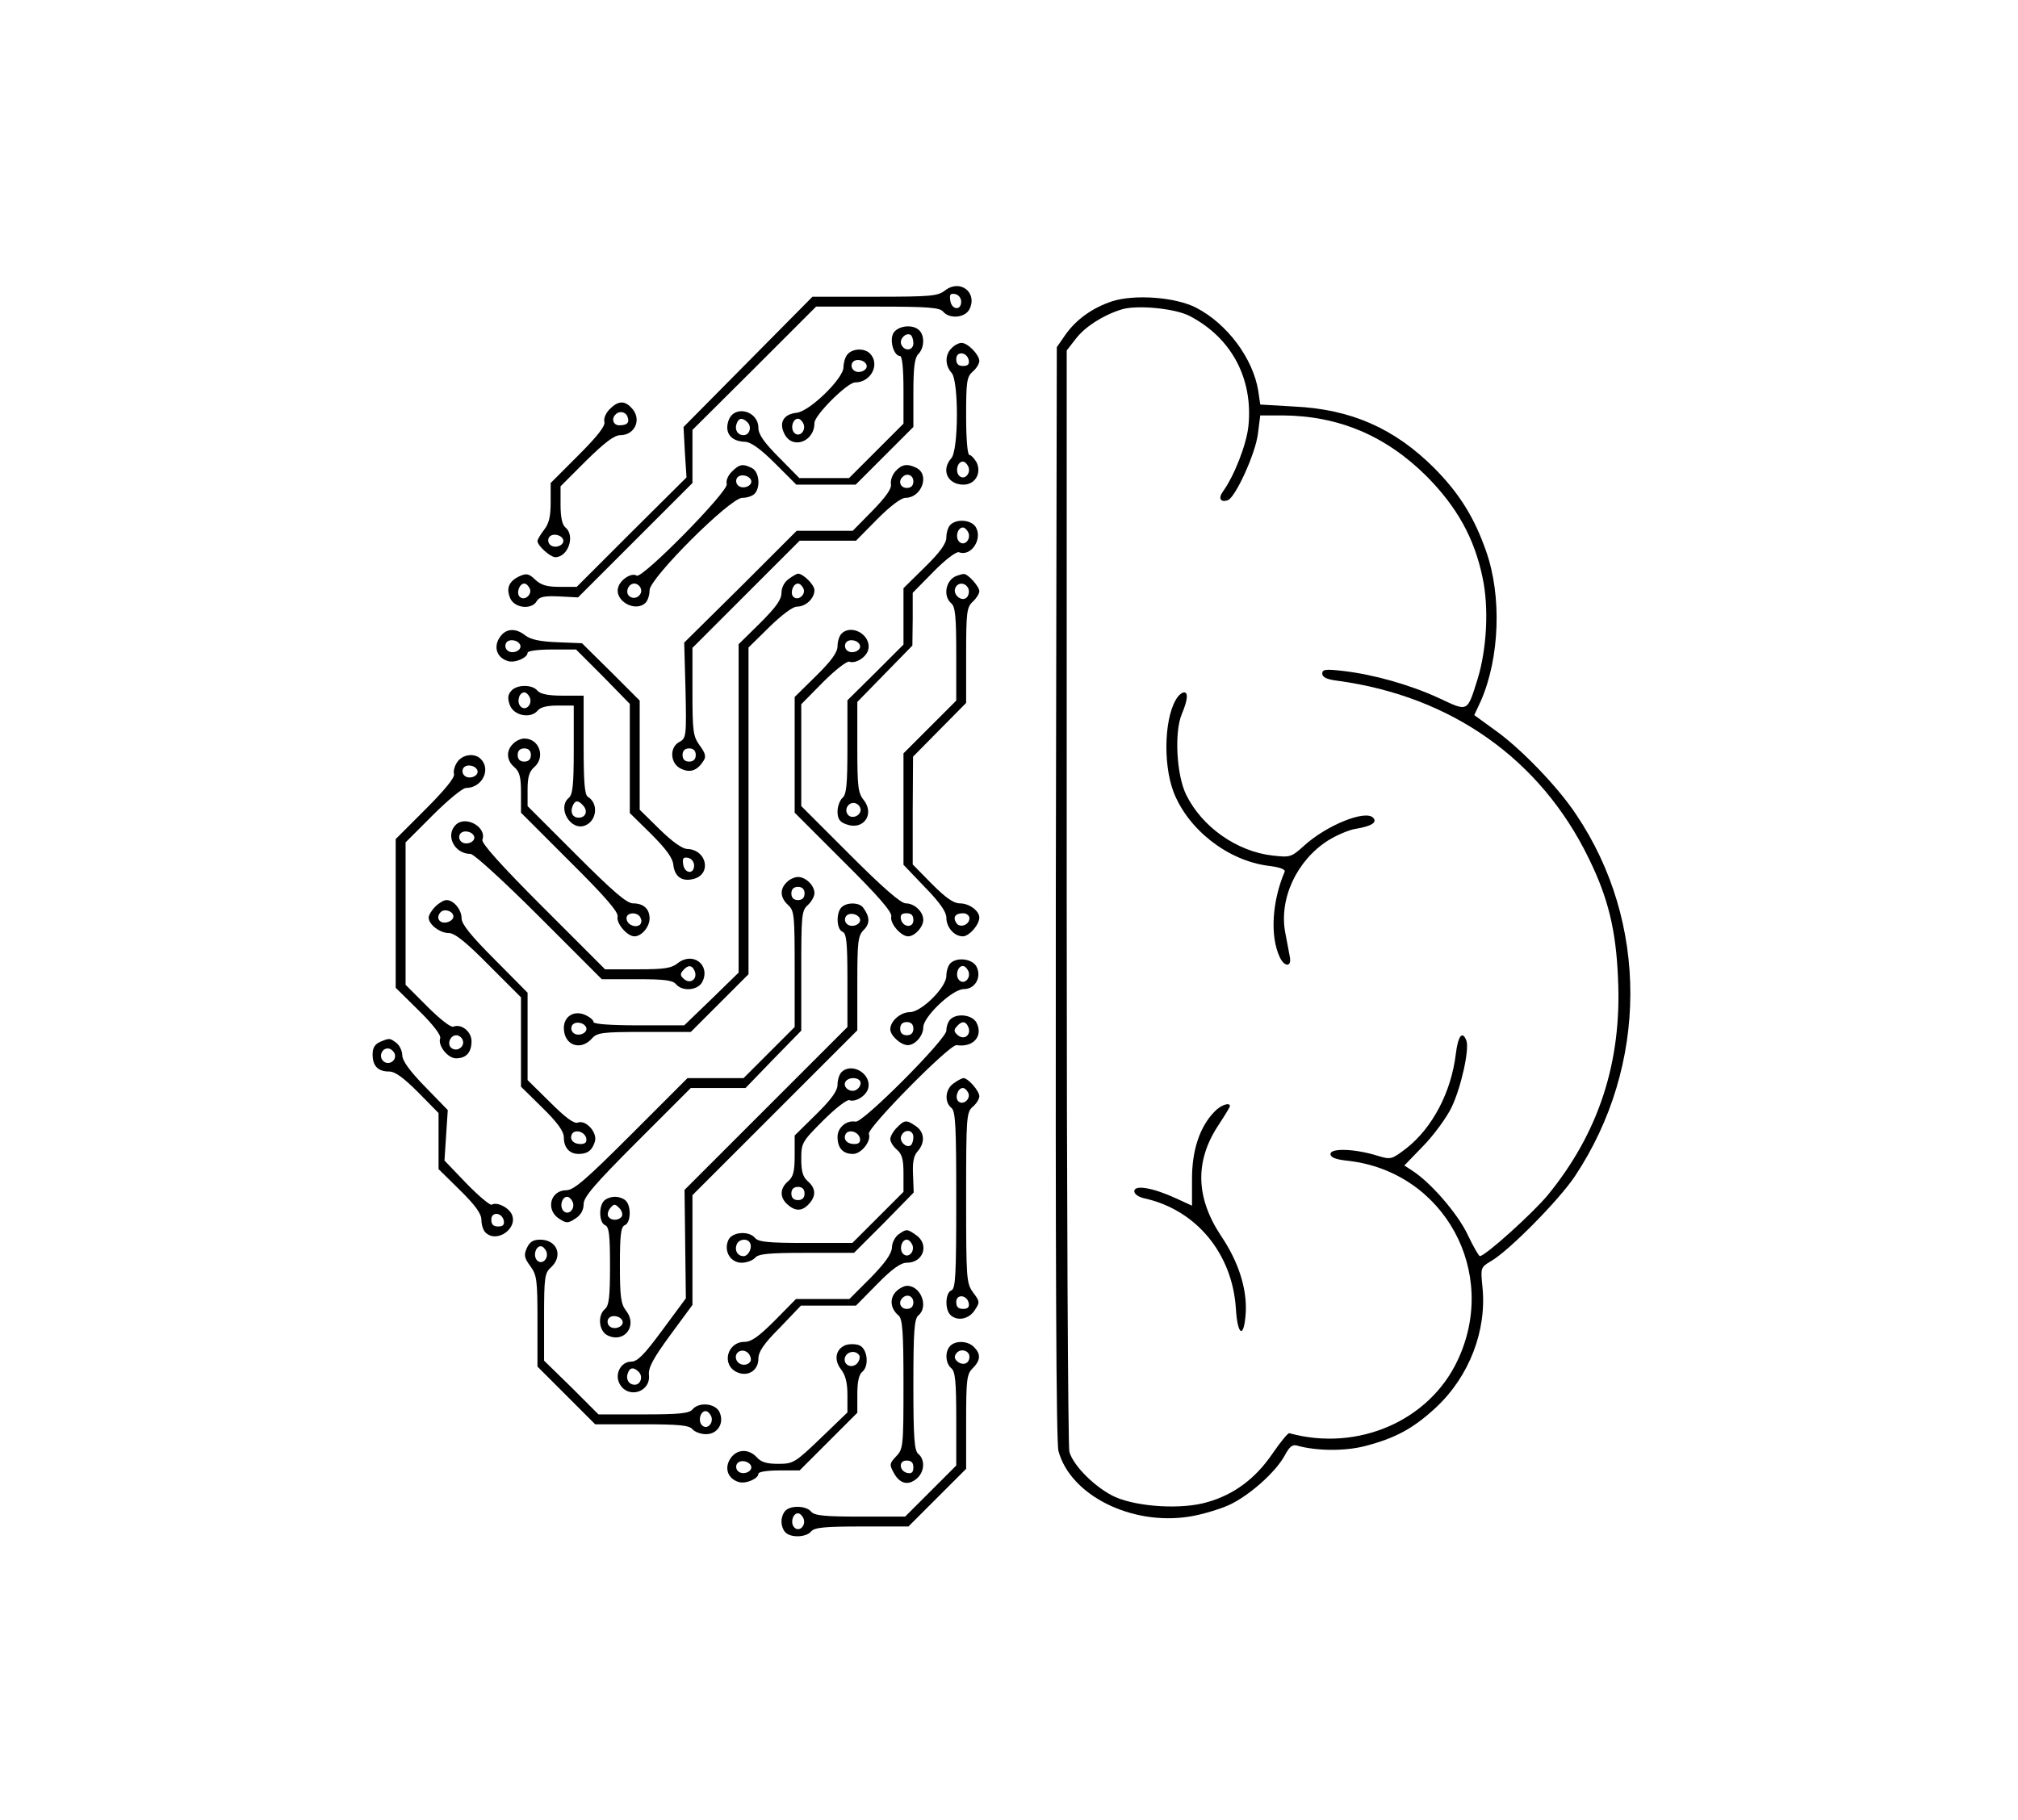 <?xml version="1.0" standalone="no"?>
<!DOCTYPE svg PUBLIC "-//W3C//DTD SVG 20010904//EN"
 "http://www.w3.org/TR/2001/REC-SVG-20010904/DTD/svg10.dtd">
<svg version="1.0" xmlns="http://www.w3.org/2000/svg"
 width="612pt" height="552pt" viewBox="0 0 612 552"
 preserveAspectRatio="xMidYMid meet">

<g transform="translate(0,552) scale(0.1,-0.1)"
fill="#000000" stroke="none">
<path d="M2866 4639 c-22 -17 -42 -19 -213 -19 l-189 0 -195 -197 -196 -198 4
-76 5 -77 -167 -166 -166 -166 -51 0 c-39 0 -57 5 -75 22 -19 18 -26 20 -48
10 -32 -15 -41 -37 -27 -68 14 -29 65 -34 80 -7 8 13 22 16 68 14 l57 -3 174
174 173 173 0 80 0 81 188 187 187 187 186 0 c154 0 189 -3 199 -15 20 -24 69
-19 81 9 23 50 -30 90 -75 55z m49 -34 c0 -28 -29 -25 -33 3 -3 19 0 23 15 20
10 -2 18 -12 18 -23z m-1308 -871 c7 -18 -17 -38 -31 -24 -11 11 -1 40 14 40
6 0 13 -7 17 -16z"/>
<path d="M3372 4606 c-59 -20 -107 -54 -140 -100 l-27 -39 -3 -1655 c-1 -1120
1 -1666 8 -1693 36 -134 221 -227 397 -199 38 6 91 22 120 35 61 28 141 99
169 150 15 28 24 35 39 30 58 -16 143 -17 205 -1 92 24 146 53 216 118 100 94
153 232 140 363 -6 60 -6 61 26 80 54 31 206 185 254 257 223 335 225 771 3
1099 -55 83 -168 200 -246 255 l-62 45 20 43 c57 130 64 318 16 454 -36 103
-81 175 -157 252 -121 121 -253 179 -426 187 l-102 6 -6 41 c-16 99 -94 204
-189 253 -63 32 -186 41 -255 19z m235 -44 c128 -66 194 -191 179 -335 -6 -56
-43 -151 -78 -199 -14 -20 -6 -33 16 -25 23 9 84 142 91 202 l7 55 67 0 c170
-1 313 -61 437 -184 92 -93 145 -187 170 -307 20 -92 13 -218 -15 -309 -32
-102 -28 -99 -118 -57 -87 40 -196 71 -290 82 -53 6 -63 5 -63 -8 0 -11 14
-18 48 -22 344 -47 614 -238 760 -538 59 -120 83 -218 89 -365 12 -254 -59
-469 -214 -658 -48 -57 -188 -183 -205 -184 -3 0 -20 29 -37 65 -29 62 -112
159 -169 195 l-23 15 58 60 c32 33 70 85 85 116 29 60 55 177 45 203 -12 31
-25 15 -32 -41 -14 -116 -71 -224 -150 -286 -45 -34 -46 -35 -89 -22 -68 21
-141 23 -141 5 0 -11 16 -17 55 -21 290 -34 456 -338 331 -604 -86 -185 -304
-279 -511 -222 -4 1 -27 -27 -51 -62 -51 -75 -116 -124 -197 -147 -77 -23
-209 -15 -279 15 -58 26 -128 94 -140 138 -4 15 -8 773 -8 1684 l0 1656 28 36
c27 35 80 70 137 88 45 15 162 4 207 -19z"/>
<path d="M3573 3408 c-41 -52 -48 -200 -14 -290 44 -114 164 -208 287 -224 35
-4 53 -11 50 -18 -38 -89 -45 -195 -15 -259 14 -30 36 -31 31 -1 -2 10 -8 44
-14 74 -20 103 34 220 130 281 26 16 63 32 83 35 49 8 67 20 53 34 -24 24
-141 -23 -209 -85 -39 -35 -42 -36 -95 -30 -109 12 -215 87 -263 185 -29 60
-36 189 -13 244 18 43 20 66 7 66 -5 0 -13 -6 -18 -12z"/>
<path d="M3682 2147 c-44 -46 -67 -116 -67 -203 l0 -81 -50 23 c-70 32 -125
41 -125 21 0 -9 13 -18 32 -22 156 -35 265 -167 276 -333 5 -85 25 -94 30 -13
4 72 -22 154 -74 231 -78 117 -81 228 -9 337 19 29 35 55 35 58 0 13 -29 3
-48 -18z"/>
<path d="M2709 4509 c-12 -23 2 -69 21 -69 6 0 10 -39 10 -103 l0 -102 -83
-83 -82 -82 -75 0 -76 0 -62 63 c-45 45 -62 70 -62 89 0 52 -72 71 -90 24 -14
-38 6 -65 50 -66 17 -1 46 -21 90 -65 l65 -65 90 0 90 0 88 88 87 87 0 103 c0
79 4 107 15 118 18 18 20 55 3 72 -20 20 -66 14 -79 -9z m61 -30 c0 -23 -28
-26 -37 -3 -6 16 15 37 29 28 4 -3 8 -14 8 -25z m-503 -240 c14 -14 6 -39 -12
-39 -18 0 -28 17 -21 35 6 18 18 19 33 4z"/>
<path d="M2886 4464 c-21 -20 -20 -53 0 -75 22 -25 21 -235 -1 -259 -32 -36
-11 -80 37 -80 36 0 56 36 39 69 -7 11 -16 21 -21 21 -6 0 -10 49 -10 118 0
105 2 119 20 135 11 9 20 24 20 32 0 19 -35 55 -54 55 -8 0 -22 -7 -30 -16z
m52 -37 c2 -12 -3 -17 -17 -17 -15 0 -21 6 -21 21 0 25 33 22 38 -4z m-1 -323
c8 -21 -13 -42 -28 -27 -13 13 -5 43 11 43 6 0 13 -7 17 -16z"/>
<path d="M2570 4445 c-7 -8 -12 -26 -12 -39 0 -34 -103 -134 -142 -138 -39 -4
-54 -29 -38 -62 23 -51 92 -27 92 31 0 24 100 123 123 123 49 0 77 56 45 88
-17 17 -53 15 -68 -3z m58 -32 c5 -17 -26 -29 -40 -15 -6 6 -7 15 -3 22 9 14
37 9 43 -7z m-191 -179 c8 -21 -13 -42 -28 -27 -13 13 -5 43 11 43 6 0 13 -7
17 -16z"/>
<path d="M1849 4279 c-12 -12 -19 -29 -16 -39 3 -12 -21 -43 -79 -101 l-84
-84 0 -58 c0 -44 -5 -65 -20 -84 -11 -14 -20 -30 -20 -34 0 -14 39 -49 54 -49
39 0 61 65 31 90 -10 8 -15 31 -15 69 l0 56 78 78 c56 55 85 77 103 77 46 0
67 51 33 84 -21 22 -40 20 -65 -5z m54 -23 c7 -18 -1 -26 -25 -26 -18 0 -25
20 -11 33 11 12 31 8 36 -7z m-195 -373 c5 -17 -26 -29 -40 -15 -6 6 -7 15 -3
22 9 14 37 9 43 -7z"/>
<path d="M2219 4089 c-11 -11 -18 -27 -15 -37 7 -21 -256 -288 -273 -278 -15
10 -49 -11 -56 -35 -13 -41 52 -78 83 -47 7 7 12 24 12 38 0 36 244 280 281
280 14 0 30 5 37 12 19 19 15 66 -7 78 -28 14 -38 13 -62 -11z m59 -26 c5 -17
-26 -29 -40 -15 -6 6 -7 15 -3 22 9 14 37 9 43 -7z m-335 -327 c8 -19 -15 -37
-32 -26 -17 10 -7 40 13 40 7 0 16 -6 19 -14z"/>
<path d="M2716 4091 c-10 -11 -16 -28 -14 -40 2 -14 -16 -39 -57 -81 l-59 -60
-85 0 -85 0 -170 -170 -171 -169 4 -145 c3 -138 2 -145 -18 -156 -32 -16 -29
-67 5 -82 28 -13 49 -5 68 25 8 12 5 23 -12 46 -20 28 -22 42 -22 163 l0 133
162 162 163 163 85 0 86 0 64 65 c41 41 73 65 86 65 48 0 74 68 35 90 -29 15
-46 12 -65 -9z m54 -31 c0 -13 -7 -20 -20 -20 -19 0 -27 20 -13 33 13 14 33 6
33 -13z m-660 -830 c0 -13 -7 -20 -20 -20 -13 0 -20 7 -20 20 0 13 7 20 20 20
13 0 20 -7 20 -20z"/>
<path d="M2882 3928 c-7 -7 -12 -24 -12 -38 0 -18 -18 -44 -65 -90 l-65 -64 0
-86 0 -85 -85 -85 -85 -84 0 -142 c0 -114 -3 -144 -15 -154 -8 -7 -15 -26 -15
-41 0 -22 6 -32 26 -39 52 -20 88 30 53 74 -17 21 -19 42 -19 161 l0 136 84
86 83 85 1 80 0 80 63 64 c36 37 70 62 77 59 36 -14 72 38 52 75 -12 23 -58
28 -78 8z m55 -24 c8 -21 -13 -42 -28 -27 -13 13 -5 43 11 43 6 0 13 -7 17
-16z m-327 -840 c0 -20 -30 -30 -40 -13 -11 17 7 40 26 32 8 -3 14 -12 14 -19z"/>
<path d="M2392 3764 c-13 -9 -22 -26 -22 -42 0 -21 -17 -44 -65 -92 l-65 -64
0 -498 0 -498 -82 -80 -83 -80 -137 0 c-88 0 -138 4 -138 10 0 6 -11 15 -24
21 -34 16 -66 -3 -66 -39 0 -52 50 -71 85 -32 16 18 31 20 159 20 l141 0 88
88 87 87 0 495 0 496 63 62 c38 37 71 62 84 62 27 0 53 25 53 50 0 16 -34 50
-50 50 -3 0 -16 -7 -28 -16z m45 -30 c7 -18 -17 -38 -31 -24 -11 11 -1 40 14
40 6 0 13 -7 17 -16z m-659 -1331 c5 -17 -26 -29 -40 -15 -6 6 -7 15 -3 22 9
14 37 9 43 -7z"/>
<path d="M2900 3773 c-32 -13 -41 -61 -15 -83 12 -10 15 -40 15 -154 l0 -141
-80 -80 -80 -80 0 -169 0 -169 65 -68 c45 -46 65 -75 65 -92 0 -30 24 -57 50
-57 19 0 50 35 50 57 0 20 -30 43 -59 43 -19 0 -42 16 -85 59 l-58 59 0 163 1
164 80 81 81 82 0 144 c0 132 2 146 20 163 11 10 20 24 20 32 0 14 -35 53 -47
52 -5 0 -15 -3 -23 -6z m37 -39 c3 -8 1 -20 -5 -26 -15 -15 -43 8 -35 28 7 19
32 18 40 -2z m3 -999 c0 -21 -30 -31 -40 -14 -11 17 -3 29 21 29 10 0 19 -7
19 -15z"/>
<path d="M1515 3586 c-19 -29 -8 -61 25 -71 21 -7 60 10 60 25 0 6 33 10 74
10 l73 0 82 -82 81 -83 0 -165 0 -166 64 -63 c46 -46 66 -73 68 -94 4 -36 26
-52 61 -43 56 14 41 89 -19 91 -16 1 -45 22 -84 60 l-60 59 0 166 0 165 -87
87 -88 87 -74 3 c-52 2 -81 8 -97 20 -31 25 -61 22 -79 -6z m63 -23 c5 -17
-26 -29 -40 -15 -6 6 -7 15 -3 22 9 14 37 9 43 -7z m527 -668 c0 -28 -29 -25
-33 3 -3 19 0 23 15 20 10 -2 18 -12 18 -23z"/>
<path d="M2552 3598 c-7 -7 -12 -24 -12 -38 0 -18 -18 -44 -65 -90 l-65 -64 0
-176 0 -175 149 -149 c107 -106 147 -153 144 -166 -5 -20 29 -60 51 -60 20 0
46 28 46 50 0 25 -27 50 -53 50 -15 0 -69 47 -170 148 l-147 147 0 155 0 154
66 67 c37 37 73 65 80 62 18 -7 51 13 57 36 11 44 -50 80 -81 49z m56 -35 c5
-17 -26 -29 -40 -15 -6 6 -7 15 -3 22 9 14 37 9 43 -7z m162 -834 c0 -25 -33
-22 -38 4 -2 12 3 17 17 17 15 0 21 -6 21 -21z"/>
<path d="M1550 3424 c-10 -11 -11 -23 -4 -42 11 -32 62 -43 84 -18 8 11 29 16
61 16 l49 0 0 -134 c0 -106 -3 -136 -15 -146 -36 -30 5 -101 49 -84 36 14 42
67 9 87 -10 6 -13 44 -13 157 l0 150 -64 0 c-44 0 -67 5 -76 15 -16 20 -64 19
-80 -1z m57 -20 c8 -21 -13 -42 -28 -27 -13 13 -5 43 11 43 6 0 13 -7 17 -16z
m163 -329 c13 -16 6 -35 -15 -35 -18 0 -26 15 -19 34 8 20 18 20 34 1z"/>
<path d="M1556 3264 c-22 -21 -20 -51 4 -71 16 -14 20 -30 20 -78 l0 -60 149
-149 c107 -106 147 -153 144 -166 -5 -20 29 -60 51 -60 22 0 46 29 46 54 0 29
-18 46 -50 46 -19 0 -59 34 -173 148 l-147 147 0 50 c0 38 5 55 20 68 35 30
16 87 -30 87 -10 0 -26 -7 -34 -16z m54 -34 c0 -13 -7 -20 -20 -20 -13 0 -20
7 -20 20 0 13 7 20 20 20 13 0 20 -7 20 -20z m333 -495 c4 -8 2 -17 -4 -21
-15 -9 -39 3 -39 21 0 19 36 20 43 0z"/>
<path d="M1387 3209 c-8 -11 -13 -28 -10 -37 2 -11 -27 -47 -87 -107 l-90 -90
0 -225 0 -226 70 -69 c43 -42 68 -75 65 -84 -8 -22 23 -61 48 -61 31 0 47 18
47 52 0 29 -31 54 -55 44 -8 -3 -41 23 -79 61 l-66 66 0 216 0 216 83 83 c45
45 90 82 100 82 49 0 77 56 45 88 -19 19 -55 14 -71 -9z m61 -26 c5 -17 -26
-29 -40 -15 -6 6 -7 15 -3 22 9 14 37 9 43 -7z m-45 -817 c8 -19 -15 -37 -32
-26 -17 10 -7 40 13 40 7 0 16 -6 19 -14z"/>
<path d="M1382 3018 c-32 -32 -4 -88 45 -88 10 0 100 -82 208 -190 l190 -190
106 0 c83 0 109 -3 119 -15 20 -24 69 -19 81 9 23 50 -30 90 -75 55 -20 -16
-41 -19 -123 -19 l-98 0 -189 189 c-126 126 -187 194 -183 204 14 38 -51 75
-81 45z m56 -35 c5 -17 -26 -29 -40 -15 -6 6 -7 15 -3 22 9 14 37 9 43 -7z
m669 -409 c9 -23 -13 -40 -32 -24 -12 10 -13 16 -4 26 15 18 28 18 36 -2z"/>
<path d="M2386 2844 c-22 -21 -20 -47 4 -69 19 -17 20 -31 20 -194 l0 -176
-78 -78 -77 -77 -85 0 -85 0 -170 -170 c-137 -137 -175 -170 -197 -170 -49 0
-64 -59 -23 -86 23 -15 27 -15 50 0 17 11 25 26 25 44 0 21 32 59 162 189
l163 163 83 0 83 0 84 87 85 87 0 181 c0 169 1 183 20 200 11 10 20 26 20 36
0 23 -26 49 -50 49 -10 0 -26 -7 -34 -16z m54 -34 c0 -13 -7 -20 -20 -20 -13
0 -20 7 -20 20 0 13 7 20 20 20 13 0 20 -7 20 -20z m-703 -936 c8 -21 -13 -42
-28 -27 -13 13 -5 43 11 43 6 0 13 -7 17 -16z"/>
<path d="M1320 2770 c-11 -11 -20 -26 -20 -33 0 -21 34 -47 61 -47 18 0 52
-27 122 -98 l97 -97 0 -135 0 -136 65 -64 c47 -46 65 -72 65 -90 0 -31 17 -50
45 -50 27 0 41 11 49 37 9 27 -27 68 -52 58 -11 -4 -37 15 -84 62 l-68 67 0
133 0 132 -100 101 c-71 71 -100 107 -100 124 0 27 -24 56 -46 56 -8 0 -23 -9
-34 -20z m55 -30 c0 -8 -10 -16 -22 -18 -22 -3 -32 16 -16 32 12 11 38 2 38
-14z m403 -673 c2 -11 -3 -17 -17 -17 -23 0 -35 15 -26 31 10 15 39 6 43 -14z"/>
<path d="M2552 2768 c-17 -17 -15 -67 3 -74 12 -5 15 -31 15 -147 l0 -142
-247 -247 -247 -247 2 -165 2 -164 -71 -96 c-56 -76 -76 -96 -95 -96 -31 0
-51 -38 -35 -67 25 -47 95 -26 89 27 -2 22 13 50 65 121 l67 91 0 167 0 166
250 250 250 250 0 142 c0 129 2 145 20 163 19 19 18 40 -3 68 -12 15 -49 16
-65 0z m56 -35 c5 -17 -26 -29 -40 -15 -6 6 -7 15 -3 22 9 14 37 9 43 -7z
m-671 -1374 c14 -14 6 -39 -12 -39 -18 0 -28 17 -21 35 6 18 18 19 33 4z"/>
<path d="M2882 2598 c-7 -7 -12 -24 -12 -38 0 -35 -76 -110 -111 -110 -28 0
-59 -27 -59 -52 0 -19 32 -48 53 -48 22 0 47 28 47 54 0 32 88 116 123 116 35
0 55 37 38 69 -13 23 -59 29 -79 9z m55 -24 c8 -21 -13 -42 -28 -27 -13 13 -5
43 11 43 6 0 13 -7 17 -16z m-167 -174 c0 -13 -7 -20 -20 -20 -13 0 -20 7 -20
20 0 13 7 20 20 20 13 0 20 -7 20 -20z"/>
<path d="M2882 2428 c-7 -7 -12 -22 -12 -34 0 -26 -253 -280 -275 -276 -28 5
-55 -18 -55 -46 0 -34 16 -52 47 -52 25 0 56 39 48 61 -6 17 245 272 266 269
51 -8 82 28 60 69 -13 23 -59 29 -79 9z m55 -24 c9 -23 -13 -40 -32 -24 -12
10 -13 16 -4 26 15 18 28 18 36 -2z m-329 -337 c2 -11 -3 -17 -17 -17 -23 0
-35 15 -26 31 10 15 39 6 43 -14z"/>
<path d="M1153 2360 c-16 -7 -23 -18 -23 -38 0 -35 16 -52 50 -52 18 0 43 -18
88 -63 l62 -63 0 -85 0 -85 65 -64 c47 -46 65 -72 65 -90 0 -14 5 -31 12 -38
35 -35 102 14 79 57 -12 21 -45 36 -60 27 -4 -3 -39 26 -76 64 l-67 70 5 77 5
76 -69 71 c-46 47 -69 79 -69 95 0 13 -8 30 -17 37 -21 16 -21 16 -50 4z m44
-36 c7 -20 -17 -37 -34 -23 -15 13 -6 39 13 39 8 0 17 -7 21 -16z m331 -507
c2 -12 -3 -17 -17 -17 -15 0 -21 6 -21 21 0 25 33 22 38 -4z"/>
<path d="M2552 2268 c-7 -7 -12 -24 -12 -38 0 -18 -18 -44 -65 -90 l-65 -64 0
-61 c0 -48 -4 -64 -20 -78 -25 -21 -26 -49 -2 -70 24 -22 45 -21 65 1 23 25
21 48 -3 69 -15 13 -20 30 -20 67 0 49 2 53 66 117 37 37 73 65 80 62 18 -7
51 13 57 36 11 44 -50 80 -81 49z m58 -33 c0 -9 -7 -18 -16 -22 -18 -7 -39 11
-30 26 11 17 46 13 46 -4z m-170 -335 c0 -13 -7 -20 -20 -20 -13 0 -20 7 -20
20 0 13 7 20 20 20 13 0 20 -7 20 -20z"/>
<path d="M2892 2234 c-25 -17 -29 -56 -7 -74 13 -10 15 -54 15 -280 0 -229 -2
-269 -15 -274 -18 -7 -20 -57 -3 -74 20 -20 56 -14 74 14 16 24 16 26 -5 54
-20 28 -21 39 -21 287 0 246 1 259 20 276 11 9 20 24 20 32 0 16 -34 55 -48
55 -4 0 -18 -7 -30 -16z m45 -30 c7 -18 -17 -38 -31 -24 -11 11 -1 40 14 40 6
0 13 -7 17 -16z m1 -637 c2 -12 -3 -17 -17 -17 -15 0 -21 6 -21 21 0 25 33 22
38 -4z"/>
<path d="M2720 2100 c-11 -11 -20 -27 -20 -35 0 -8 9 -23 20 -32 16 -14 20
-30 20 -73 l0 -55 -78 -78 -77 -77 -141 0 c-114 0 -144 3 -154 15 -18 22 -67
19 -80 -4 -17 -33 4 -71 39 -71 15 0 34 7 41 15 10 12 41 15 156 15 l144 0 91
91 90 92 -2 53 c-2 39 2 59 14 72 23 26 21 58 -5 76 -29 20 -34 20 -58 -4z
m50 -29 c0 -11 -4 -22 -8 -25 -14 -9 -35 12 -29 28 9 23 37 20 37 -3z m-496
-320 c9 -14 -4 -41 -19 -41 -18 0 -28 17 -21 35 6 17 32 20 40 6z"/>
<path d="M1832 1878 c-17 -17 -15 -67 3 -74 12 -5 15 -28 15 -124 0 -92 -3
-120 -15 -130 -24 -20 -19 -69 9 -81 50 -23 90 30 55 75 -16 21 -19 41 -19
139 0 93 3 116 15 121 18 7 20 57 3 74 -7 7 -21 12 -33 12 -12 0 -26 -5 -33
-12z m54 -47 c-9 -14 -33 -14 -41 -1 -4 6 -1 18 6 26 11 13 14 13 27 0 8 -8
11 -19 8 -25z m2 -318 c5 -17 -26 -29 -40 -15 -6 6 -7 15 -3 22 9 14 37 9 43
-7z"/>
<path d="M2725 1776 c-11 -8 -20 -26 -20 -40 -1 -19 -21 -47 -65 -92 l-64 -64
-81 0 -81 0 -64 -65 c-48 -48 -71 -65 -92 -65 -53 0 -71 -70 -23 -92 33 -15
65 5 65 41 0 21 16 45 65 94 l64 67 83 0 84 0 64 65 c46 47 72 65 90 65 51 0
69 56 28 84 -27 19 -29 19 -53 2z m42 -32 c8 -21 -13 -42 -28 -27 -13 13 -5
43 11 43 6 0 13 -7 17 -16z m-491 -353 c-10 -16 -36 -13 -43 5 -8 22 18 37 36
20 7 -8 10 -19 7 -25z"/>
<path d="M1598 1735 c-10 -22 -8 -30 10 -55 20 -27 22 -41 22 -167 l0 -138 88
-88 87 -87 141 0 c114 0 144 -3 154 -15 7 -8 25 -15 41 -15 37 0 57 36 40 69
-14 25 -62 29 -81 6 -10 -12 -40 -15 -149 -15 l-136 0 -82 82 -83 81 0 132 c0
119 2 134 20 150 39 35 20 85 -32 85 -21 0 -32 -7 -40 -25z m59 -11 c8 -21
-13 -42 -28 -27 -13 13 -5 43 11 43 6 0 13 -7 17 -16z m500 -500 c8 -21 -13
-42 -28 -27 -13 13 -5 43 11 43 6 0 13 -7 17 -16z"/>
<path d="M2716 1601 c-19 -21 -15 -51 9 -71 12 -10 15 -49 15 -208 0 -189 -1
-197 -22 -219 -21 -22 -21 -26 -7 -51 18 -33 44 -39 70 -16 23 20 25 57 4 74
-12 10 -15 47 -15 210 0 163 3 200 15 210 32 26 8 90 -34 90 -10 0 -26 -9 -35
-19z m54 -31 c0 -13 -7 -20 -20 -20 -19 0 -27 20 -13 33 13 14 33 6 33 -13z
m0 -501 c0 -14 -5 -19 -17 -17 -26 5 -29 38 -4 38 15 0 21 -6 21 -21z"/>
<path d="M2564 1440 c-30 -12 -36 -45 -13 -74 13 -17 19 -40 19 -77 l0 -53
-81 -78 c-78 -75 -84 -78 -129 -78 -34 0 -52 5 -65 20 -25 27 -61 25 -80 -4
-19 -29 -8 -61 25 -71 21 -7 60 10 60 25 0 6 28 10 62 10 l63 0 87 87 88 88 0
56 c0 39 5 61 16 69 21 19 14 71 -11 80 -11 4 -30 4 -41 0z m42 -31 c3 -6 0
-17 -7 -25 -18 -17 -44 -2 -36 20 7 18 33 21 43 5z m-328 -336 c5 -17 -26 -29
-40 -15 -6 6 -7 15 -3 22 9 14 37 9 43 -7z"/>
<path d="M2882 1438 c-17 -17 -15 -53 3 -68 12 -10 15 -40 15 -154 l0 -141
-78 -78 -77 -77 -136 0 c-109 0 -139 3 -149 15 -15 18 -61 20 -78 3 -7 -7 -12
-21 -12 -33 0 -12 5 -26 12 -33 17 -17 63 -15 78 3 10 12 40 15 154 15 l141 0
87 87 88 88 0 142 c0 130 2 145 20 163 24 24 25 43 4 64 -18 19 -55 21 -72 4z
m58 -33 c0 -21 -19 -28 -36 -15 -10 9 -11 16 -3 26 12 15 39 8 39 -11z m-503
-491 c8 -21 -13 -42 -28 -27 -13 13 -5 43 11 43 6 0 13 -7 17 -16z"/>
</g>
</svg>
